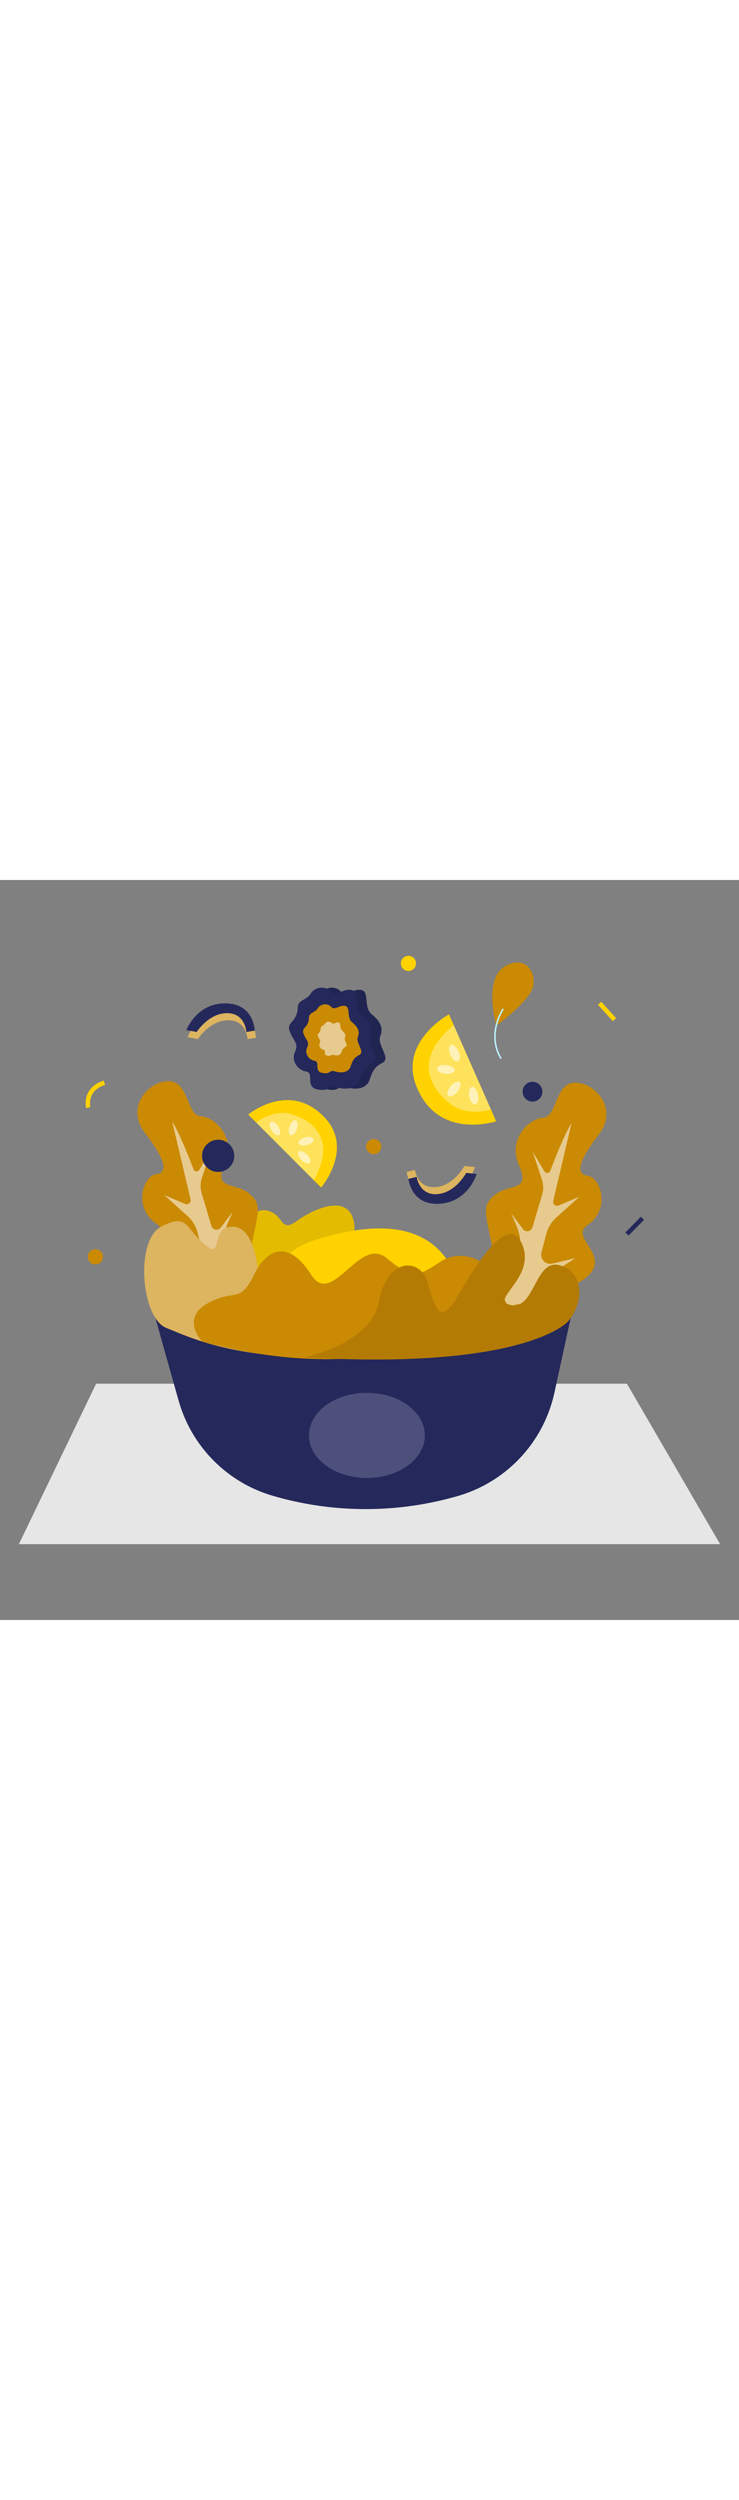<svg id="_0422_salad" xmlns="http://www.w3.org/2000/svg" viewBox="0 0 500 500" data-imageid="salad-6" imageName="Salad" class="illustrations_image" style="width: 148px;"><rect x="0" y="0" width="500" height="500" fill="#808080" stroke="none"/><defs><style>.cls-1_salad-6{stroke:#68e1fd;}.cls-1_salad-6,.cls-2_salad-6,.cls-3_salad-6,.cls-4_salad-6{fill:none;stroke-miterlimit:10;}.cls-2_salad-6{opacity:.56;stroke:#fff;}.cls-5_salad-6{opacity:.19;}.cls-5_salad-6,.cls-6_salad-6,.cls-7_salad-6,.cls-8_salad-6{fill:#fff;}.cls-6_salad-6{opacity:.55;}.cls-3_salad-6{stroke:#24285b;}.cls-3_salad-6,.cls-4_salad-6{stroke-width:3px;}.cls-9_salad-6{fill:#e6e6e6;}.cls-7_salad-6{opacity:.57;}.cls-10_salad-6{fill:#000001;opacity:.11;}.cls-4_salad-6{stroke:#ffd200;}.cls-11_salad-6{fill:#24285b;}.cls-8_salad-6{opacity:.36;}.cls-12_salad-6{fill:#ffd200;}.cls-13_salad-6{fill:#68e1fd;}</style></defs><polygon id="plate_salad-6" class="cls-9_salad-6" points="65.03 340.35 424.18 340.35 487.22 448.77 12.78 448.77 65.03 340.35"/><g id="salad_salad-6"><path class="cls-12_salad-6" d="m162.79,242.58s5.08-21.57,17.39-19.33c12.32,2.24,8.96,15.67,20.44,7.28,11.49-8.4,37.14-20.33,39.22,3.36,2.08,23.7-81.28,63.88-77.06,8.69Z"/><path class="cls-10_salad-6" d="m162.79,242.58s5.08-21.57,17.39-19.33c12.32,2.24,8.96,15.67,20.44,7.28,11.49-8.4,37.14-20.33,39.22,3.36,2.08,23.7-81.28,63.88-77.06,8.69Z"/><path class="cls-11_salad-6" d="m208.24,86.11c.03,3.79-1.56,7.33-4.23,10.03-1.43,1.45-2.26,3.43-1.24,6.08,2.72,7.05,6.34,8.1,3.62,13.85-2.72,5.75,1.41,12.28,7.44,13.32s-1.02,10.44,7.86,12.14,6.22-3.52,13.04-1.43c6.82,2.09,13.35.44,15.18-4.74,1.83-5.18,2.87-8.87,8.88-11.86,6.01-2.99-3.85-12.13-1.53-17.88s-.03-10.19-5.78-14.89c-5.75-4.7-1.24-15.67-7.28-16.46-6.04-.78-9.98,4.96-13.63,1.04-3.65-3.92-10.7-3.4-13.83,1.83-2.38,3.97-8.53,3.87-8.49,8.97Z"/><path class="cls-10_salad-6" d="m208.24,86.11c.03,3.79-1.56,7.33-4.23,10.03-1.43,1.45-2.26,3.43-1.24,6.08,2.72,7.05,6.34,8.1,3.62,13.85-2.72,5.75,1.41,12.28,7.44,13.32s-1.02,10.44,7.86,12.14,6.22-3.52,13.04-1.43c6.82,2.09,13.35.44,15.18-4.74,1.83-5.18,2.87-8.87,8.88-11.86,6.01-2.99-3.85-12.13-1.53-17.88s-.03-10.19-5.78-14.89c-5.75-4.7-1.24-15.67-7.28-16.46-6.04-.78-9.98,4.96-13.63,1.04-3.65-3.92-10.7-3.4-13.83,1.83-2.38,3.97-8.53,3.87-8.49,8.97Z"/><path class="cls-13_salad-6 targetColor" d="m126.91,106.19s6.84-18.16,26.37-18.04c19.52.12,19.88,18.42,19.88,18.42l-5.67.95s-.64-12.82-13.1-12.76c-12.46.05-20.53,12.74-20.53,12.74l-6.95-1.31Z" style="fill: rgb(202, 138, 4);"/><path class="cls-8_salad-6" d="m126.91,106.19s6.84-18.16,26.37-18.04c19.52.12,19.88,18.42,19.88,18.42l-5.67.95s-.64-12.82-13.1-12.76c-12.46.05-20.53,12.74-20.53,12.74l-6.95-1.31Z"/><path class="cls-11_salad-6" d="m104.23,292.74l16.61,59.01c8.72,31,32.8,55.32,63.71,64.34h0c39.86,11.64,82.18,11.98,122.22.97l1.86-.51c33.49-9.21,59.1-36.23,66.49-70.17l11.69-53.64H104.23Z"/><ellipse class="cls-11_salad-6" cx="245.53" cy="292.74" rx="141.29" ry="29.41"/><path class="cls-13_salad-6 targetColor" d="m323.05,289.3s16.21-10.37,10.7-37.92-8.09-30.99,1.14-38.67c9.23-7.68,24.46-1.85,16.36-19.67-8.1-17.83,6.48-31.76,16.21-32.41,9.72-.65,7.78-23.66,21.72-23.66s29.17,17.83,16.21,34.68c-12.96,16.85-16.85,26.9-7.78,28.2,9.08,1.3,15.56,22.73,0,33.24-15.56,10.52,30.79,25.47-18.48,44.89-49.27,19.43-56.07,11.32-56.07,11.32Z" style="fill: rgb(202, 138, 4);"/><path class="cls-12_salad-6" d="m187.18,265.55s2.24-15.13,27.17-22.69c24.93-7.56,71.44-18.21,91.33,19.05,19.89,37.26-108.7,46.79-118.5,3.64Z"/><path class="cls-6_salad-6" d="m347.58,267.18c.24,0,1.32-2.85,2.58-6.44,3.17-9.02,2.83-18.91-.95-27.7l-3.36-7.8,7.97,10.64c1.8,2.4,5.56,1.73,6.41-1.15l6.6-22.19c.97-3.26.92-6.74-.14-9.97l-6.19-18.81,7.87,13.13c.94,1.57,3.27,1.37,3.92-.34,3.06-8.05,9.87-25.38,14.43-32.23l-12.42,52.53c-.51,2.14,1.64,3.95,3.66,3.09l14.13-5.98-15.75,14.15c-3.26,2.93-5.58,6.74-6.69,10.98l-3.3,12.64c-1.16,4.45,2.84,8.54,7.31,7.48l15.62-3.71-23.26,15.13-9.37,14.69-12.96,2.81-3.24-6.48,7.13-14.48Z"/><path class="cls-13_salad-6 targetColor" d="m180.18,288.25s-16.21-10.37-10.7-37.92c5.51-27.55,8.09-30.99-1.14-38.67s-24.46-1.85-16.36-19.67c8.1-17.83-6.48-31.76-16.21-32.41-9.72-.65-7.78-23.66-21.72-23.66-13.94,0-29.17,17.83-16.21,34.68,12.96,16.85,16.85,26.9,7.78,28.2-9.08,1.3-15.56,22.73,0,33.24,15.56,10.52-30.79,25.47,18.48,44.89,49.27,19.43,56.07,11.32,56.07,11.32Z" style="fill: rgb(202, 138, 4);"/><path class="cls-6_salad-6" d="m155.66,266.13c-.24,0-1.32-2.85-2.58-6.44-3.17-9.02-2.83-18.91.95-27.7l3.36-7.8-7.97,10.64c-1.8,2.4-5.56,1.73-6.41-1.15l-6.6-22.19c-.97-3.26-.92-6.74.14-9.97l6.19-18.81-7.87,13.13c-.94,1.57-3.27,1.37-3.92-.34-3.06-8.05-9.87-25.38-14.43-32.23l12.42,52.53c.51,2.14-1.64,3.95-3.66,3.09l-14.13-5.98,15.75,14.15c3.26,2.93,5.58,6.74,6.69,10.98l3.3,12.64c1.16,4.45-2.84,8.54-7.31,7.48l-15.62-3.71,23.26,15.13,9.37,14.69,12.96,2.81,3.24-6.48-7.13-14.48Z"/><path class="cls-13_salad-6 targetColor" d="m179.65,283.26c-2.8-6.38-4.4-13.2-5.15-20.13-.95-8.78-4.47-28.53-16.93-28.87-16.03-.45-5.79,23.6-19.15,12.02-13.36-11.58-11.58-21.39-29.39-12.03-17.81,9.36-13.5,61.46,3.29,68.3,16.79,6.85,45.32,20.45,107.16,19.95,0,0-27.44-11.02-39.82-39.25Z" style="fill: rgb(202, 138, 4);"/><path class="cls-8_salad-6" d="m179.65,283.26c-2.8-6.38-4.4-13.2-5.15-20.13-.95-8.78-4.47-28.53-16.93-28.87-16.03-.45-5.79,23.6-19.15,12.02-13.36-11.58-11.58-21.39-29.39-12.03-17.81,9.36-13.5,61.46,3.29,68.3,16.79,6.85,45.32,20.45,107.16,19.95,0,0-27.44-11.02-39.82-39.25Z"/><path class="cls-13_salad-6 targetColor" d="m136.72,311.83s-14.67-15.61,3.75-25.79c18.42-10.19,21.55.78,31.35-19.2,9.8-19.98,24.69-22.34,38.79,0,14.11,22.34,32.52-26.65,50.94-11.36,18.42,15.28,22.01,11.76,37.26,1.96,15.25-9.8,45.03,1.57,29.36,29-15.67,27.43-90.18,53.16-191.45,25.4Z" style="fill: rgb(202, 138, 4);"/><path class="cls-13_salad-6 targetColor" d="m205.65,322.52s45.44-8.54,50.79-37.93c5.34-29.39,28.06-29.84,32.96-12.47,4.9,17.37,8.02,30.28,20.93,8.02,12.92-22.27,34.29-56.11,43.2-33.4,8.91,22.71-23.6,37.41-7.57,40.53,16.03,3.12,16.03-32.51,33.4-26.72,17.37,5.79,14.64,26.67,4.87,37.83,0,0-28.51,32.91-178.57,24.15Z" style="fill: rgb(202, 138, 4);"/><path class="cls-10_salad-6" d="m205.65,322.52s45.44-8.54,50.79-37.93c5.34-29.39,28.06-29.84,32.96-12.47,4.9,17.37,8.02,30.28,20.93,8.02,12.92-22.27,34.29-56.11,43.2-33.4,8.91,22.71-23.6,37.41-7.57,40.53,16.03,3.12,16.03-32.51,33.4-26.72,17.37,5.79,14.64,26.67,4.87,37.83,0,0-28.51,32.91-178.57,24.15Z"/><path class="cls-12_salad-6" d="m167.94,158.47l49.34,49.34s21.91-25.74,2.98-46.67c-23.8-26.32-52.33-2.67-52.33-2.67Z"/><path class="cls-8_salad-6" d="m173.4,163.93s11.6-9.69,24.56-5.46c12.96,4.23,30.11,15.81,14.41,44.42l-38.97-38.97Z"/><ellipse class="cls-7_salad-6" cx="186.02" cy="167.87" rx="2.62" ry="5.29" transform="translate(-60.94 125.53) rotate(-32.33)"/><ellipse class="cls-7_salad-6" cx="205.84" cy="187.36" rx="2.62" ry="5.29" transform="translate(-72.19 200.43) rotate(-45)"/><ellipse class="cls-7_salad-6" cx="198.39" cy="167.36" rx="5.29" ry="2.62" transform="translate(-23.99 301.2) rotate(-71.19)"/><ellipse class="cls-7_salad-6" cx="207.08" cy="176.48" rx="5.29" ry="2.62" transform="translate(-39.67 61.85) rotate(-15.52)"/><path class="cls-12_salad-6" d="m335.68,163.03l-31.92-72.27s-33.66,18.22-22.24,48.05c14.37,37.52,54.15,24.22,54.15,24.22Z"/><path class="cls-8_salad-6" d="m332.15,155.04s-16.21,5.48-28.16-4.28c-11.95-9.77-25.32-29,2.95-52.79l25.21,57.08Z"/><ellipse class="cls-7_salad-6" cx="320.44" cy="145.71" rx="2.97" ry="5.99" transform="translate(-22.15 64.79) rotate(-11.16)"/><ellipse class="cls-7_salad-6" cx="307.48" cy="117.04" rx="2.97" ry="5.99" transform="translate(-21.07 134.19) rotate(-23.83)"/><ellipse class="cls-7_salad-6" cx="307.17" cy="141.2" rx="5.99" ry="2.97" transform="translate(1.61 285.85) rotate(-50.02)"/><ellipse class="cls-7_salad-6" cx="301.73" cy="128.02" rx="2.97" ry="5.99" transform="translate(144.62 415.67) rotate(-84.35)"/><circle class="cls-11_salad-6" cx="147.61" cy="186.39" r="10.89"/><circle class="cls-11_salad-6" cx="360.29" cy="143.05" r="6.68"/><circle class="cls-12_salad-6" cx="276.35" cy="56.37" r="5.13"/><circle class="cls-13_salad-6 targetColor" cx="252.86" cy="180.15" r="5.13" style="fill: rgb(202, 138, 4);"/><circle class="cls-13_salad-6 targetColor" cx="64.55" cy="254.62" r="5.13" style="fill: rgb(202, 138, 4);"/><path class="cls-11_salad-6" d="m126.1,101.39s6.84-18.16,26.37-18.04c19.52.12,19.88,18.42,19.88,18.42l-5.67.95s-.64-12.82-13.1-12.76c-12.46.05-20.53,12.74-20.53,12.74l-6.95-1.31Z"/><path class="cls-13_salad-6 targetColor" d="m321.29,193.94s-5.37,18.65-24.84,20.09c-19.47,1.45-21.29-16.77-21.29-16.77l5.57-1.4s1.67,12.72,14.08,11.67c12.42-1.05,19.44-14.34,19.44-14.34l7.03.75Z" style="fill: rgb(202, 138, 4);"/><path class="cls-8_salad-6" d="m321.29,193.94s-5.37,18.65-24.84,20.09c-19.47,1.45-21.29-16.77-21.29-16.77l5.57-1.4s1.67,12.72,14.08,11.67c12.42-1.05,19.44-14.34,19.44-14.34l7.03.75Z"/><path class="cls-11_salad-6" d="m322.47,198.66s-5.37,18.65-24.84,20.09c-19.47,1.45-21.29-16.77-21.29-16.77l5.57-1.4s1.67,12.72,14.08,11.67c12.42-1.05,19.44-14.34,19.44-14.34l7.03.75Z"/><path class="cls-11_salad-6" d="m201.45,86.11c.03,3.79-1.56,7.33-4.23,10.03-1.43,1.45-2.26,3.43-1.24,6.08,2.72,7.05,6.34,8.1,3.62,13.85-2.72,5.75,1.41,12.28,7.44,13.32s-1.02,10.44,7.86,12.14,6.22-3.52,13.04-1.43c6.82,2.09,13.35.44,15.18-4.74,1.83-5.18,2.87-8.87,8.88-11.86s-3.85-12.13-1.53-17.88c2.32-5.75-.03-10.19-5.78-14.89s-1.24-15.67-7.28-16.46c-6.04-.78-9.98,4.96-13.63,1.04-3.65-3.92-10.7-3.4-13.83,1.83-2.38,3.97-8.53,3.87-8.49,8.97Z"/><path class="cls-13_salad-6 targetColor" d="m209.04,93.01c.02,2.56-1.05,4.94-2.85,6.76-.96.98-1.52,2.31-.83,4.1,1.83,4.76,4.27,5.46,2.44,9.33-1.84,3.87.95,8.28,5.02,8.98s-.69,7.04,5.3,8.19,4.19-2.38,8.79-.97c4.6,1.41,9,.3,10.23-3.2,1.23-3.49,1.94-5.98,5.99-7.99,4.05-2.02-2.6-8.18-1.03-12.05s-.02-6.87-3.9-10.04c-3.87-3.17-.83-10.57-4.91-11.1-4.07-.53-6.73,3.35-9.19.7-2.46-2.64-7.21-2.29-9.33,1.23-1.61,2.68-5.75,2.61-5.72,6.05Z" style="fill: rgb(202, 138, 4);"/><path class="cls-6_salad-6" d="m216.96,100.21c.01,1.27-.52,2.45-1.41,3.35-.48.48-.75,1.15-.41,2.03.91,2.36,2.12,2.71,1.21,4.63s.47,4.11,2.49,4.46c2.02.35-.34,3.49,2.63,4.06s2.08-1.18,4.36-.48,4.46.15,5.08-1.59.96-2.97,2.97-3.97c2.01-1-1.29-4.06-.51-5.98s-.01-3.41-1.93-4.98c-1.92-1.57-.41-5.24-2.43-5.5-2.02-.26-3.34,1.66-4.56.35s-3.58-1.14-4.63.61c-.8,1.33-2.85,1.29-2.84,3Z"/><ellipse class="cls-5_salad-6" cx="248.25" cy="375.28" rx="39.22" ry="28.77"/><path class="cls-13_salad-6 targetColor" d="m335.86,98.49s-9.15-31.35,5.81-40.2c14.96-8.84,23.35,7,17.67,17.07s-23.49,23.13-23.49,23.13Z" style="fill: rgb(202, 138, 4);"/><path class="cls-4_salad-6" d="m59.71,153.77s-3.08-12.32,10.93-16.81"/><line class="cls-3_salad-6" x1="424.18" y1="239.21" x2="434.69" y2="228.57"/><line class="cls-4_salad-6" x1="405.66" y1="83.29" x2="415.73" y2="94.33"/><path class="cls-1_salad-6" d="m340.45,87.09s-11.52,16.81-1.43,33.62"/><path class="cls-2_salad-6" d="m340.45,87.09s-11.52,16.81-1.43,33.62"/></g></svg>